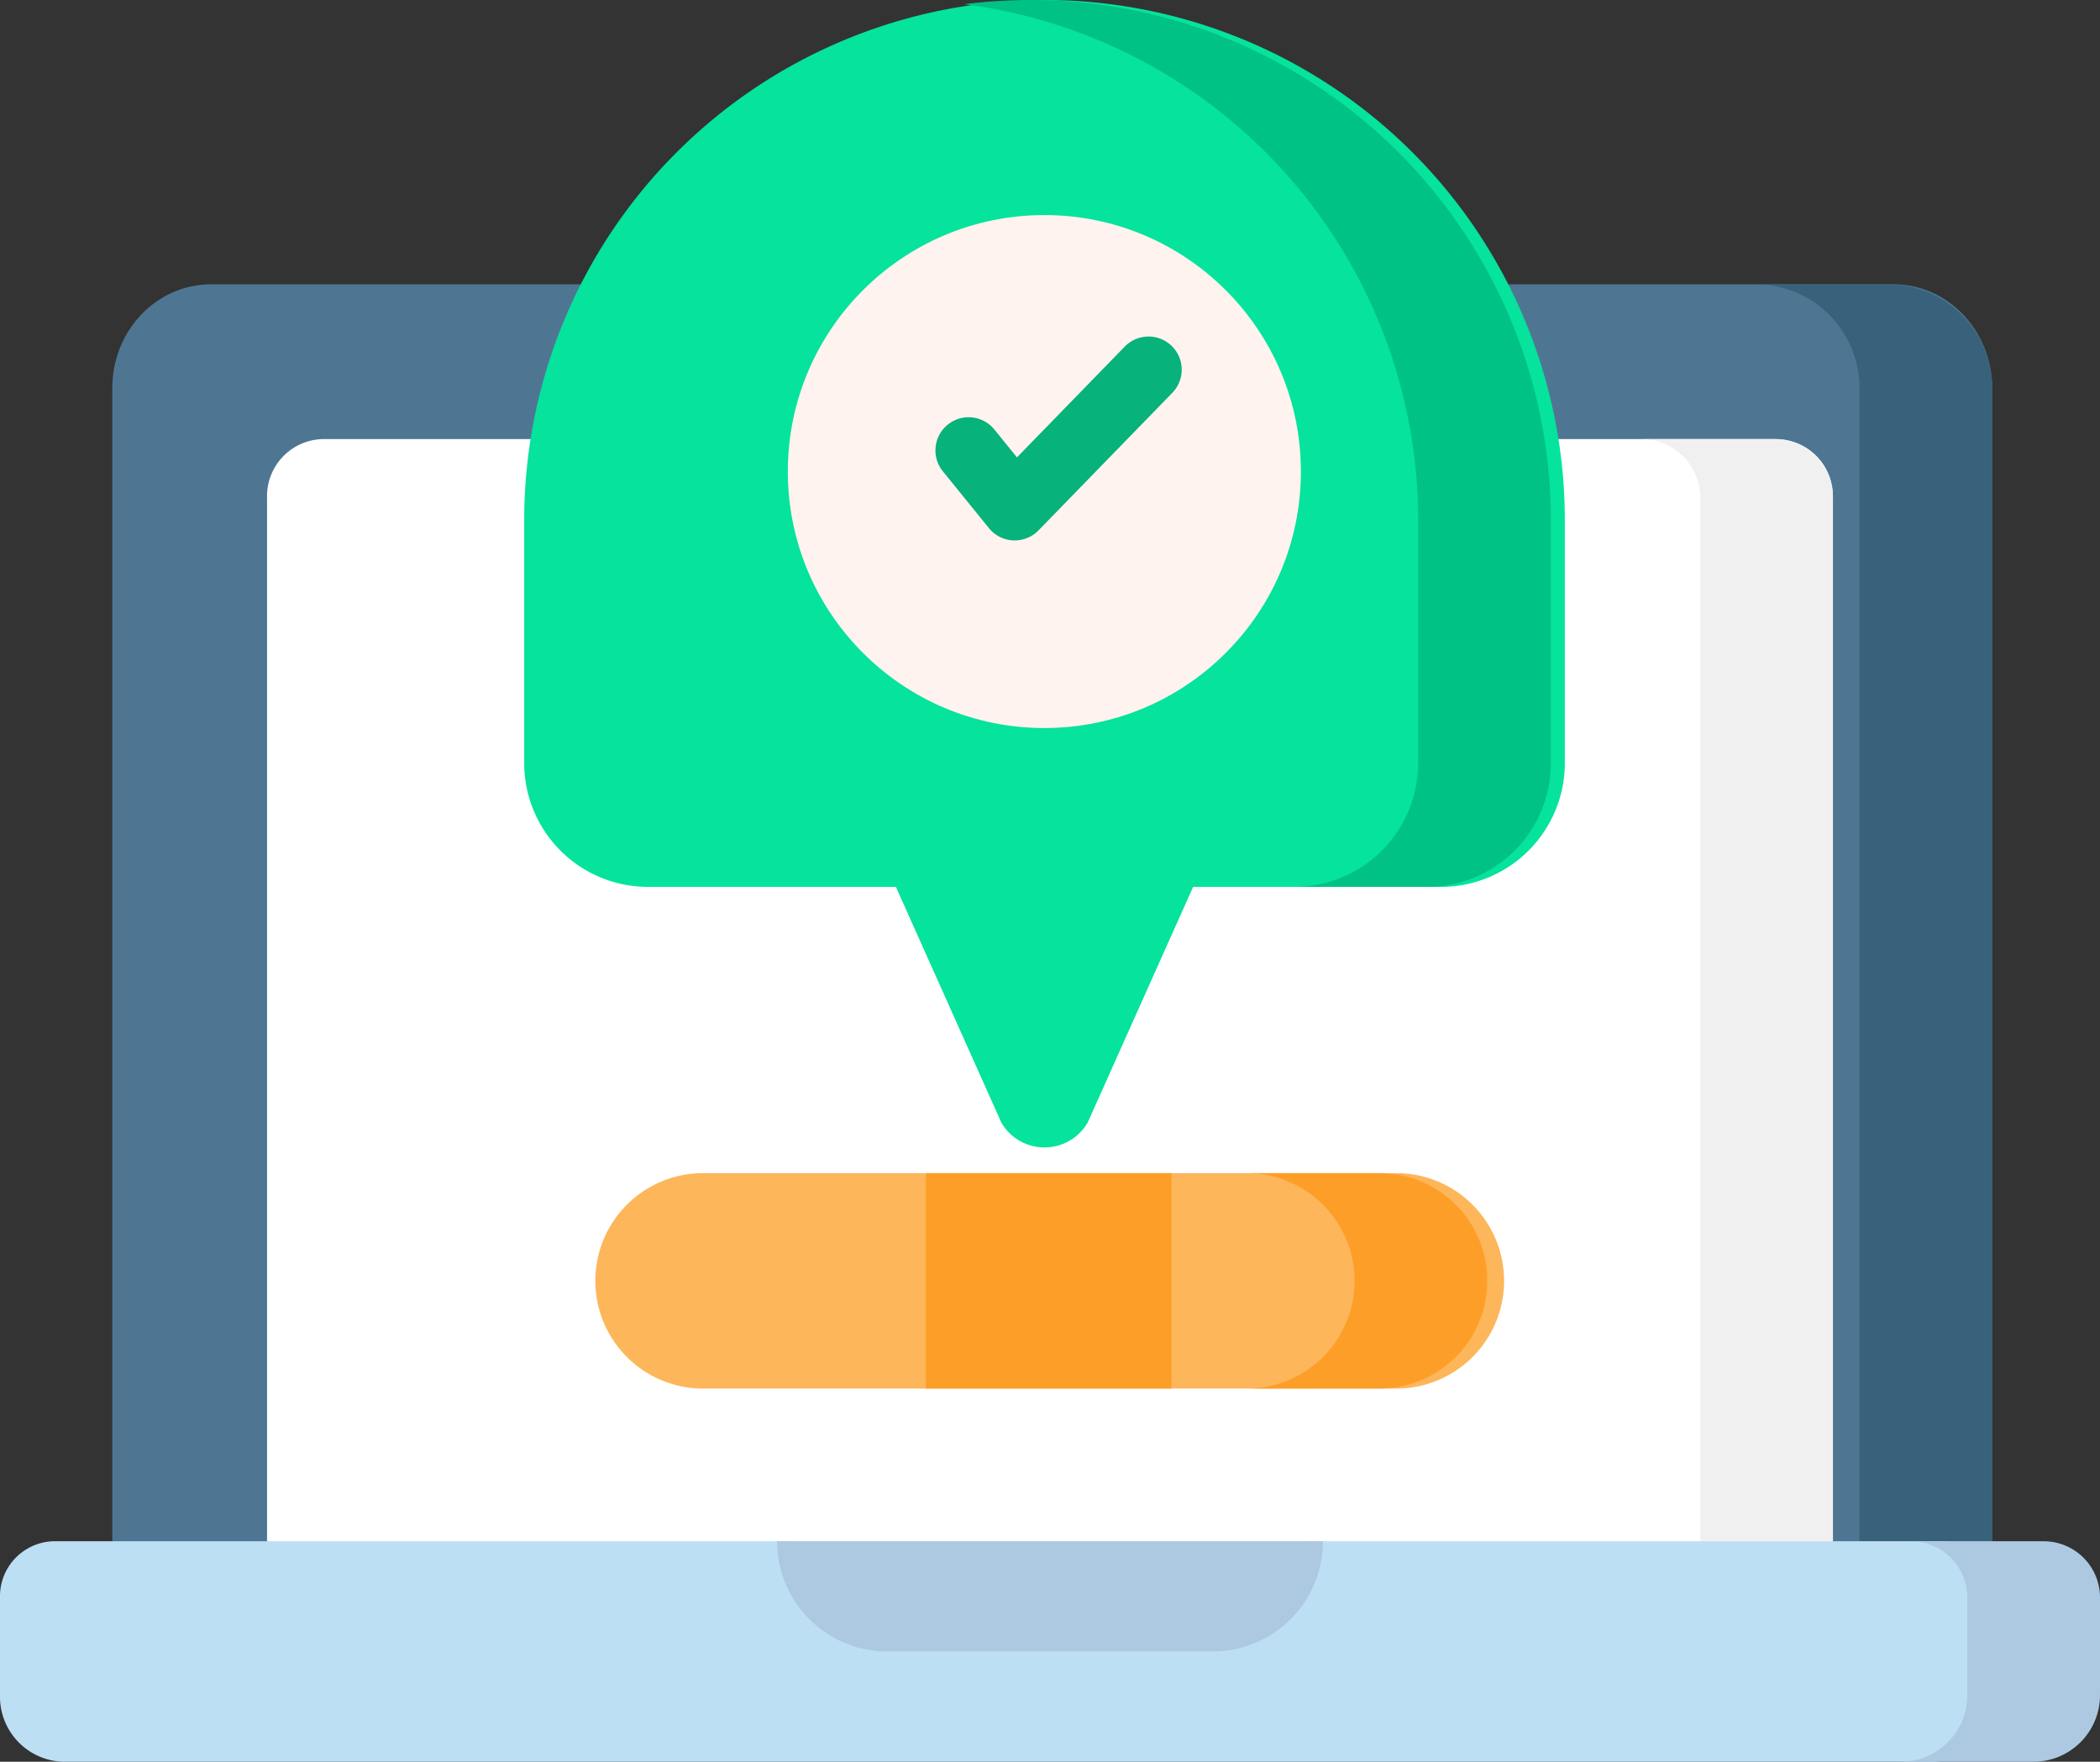 <svg xmlns="http://www.w3.org/2000/svg" width="247.242" height="207.455" viewBox="0 0 247.242 207.455">
  <rect x="0" y="0" width="247.242" height="207.455" fill="#333333" stroke="none"/>
  <g id="repaired" transform="translate(0 -36.153)">
    <path id="Caminho_95" data-name="Caminho 95" d="M246.711,274.776v-135.8c0-6.751-5.2-12.225-11.618-12.225H37c-6.416,0-11.618,5.473-11.618,12.225v135.8l111.45,20.829Z" transform="translate(-12.164 -57.119)" fill="#4e7693"/>
    <path id="Caminho_96" data-name="Caminho 96" d="M434.765,126.752H419.143a12.225,12.225,0,0,1,12.225,12.225v135.8H446.99v-135.8A12.225,12.225,0,0,0,434.765,126.752Z" transform="translate(-212.443 -57.119)" fill="#38627c"/>
    <path id="Caminho_97" data-name="Caminho 97" d="M60.381,291.551V168.664a6.718,6.718,0,0,1,6.5-6.912H238.234a6.718,6.718,0,0,1,6.5,6.912V291.551L152.8,312.38Z" transform="translate(-28.939 -73.893)" fill="#fff"/>
    <path id="Caminho_98" data-name="Caminho 98" d="M408.967,161.752H393.345a6.912,6.912,0,0,1,6.912,6.912V291.551h15.622V168.664A6.912,6.912,0,0,0,408.967,161.752Z" transform="translate(-200.079 -73.893)" fill="#f1f0f0"/>
    <path id="Caminho_99" data-name="Caminho 99" d="M227.794,436.949H7.472A7.662,7.662,0,0,1,0,429.11V417.619a6.486,6.486,0,0,1,6.324-6.635H92.713L123.34,421.4l30.628-10.415h74.973a6.485,6.485,0,0,1,6.324,6.635V429.11A7.661,7.661,0,0,1,227.794,436.949Z" transform="translate(0 -193.342)" fill="#bddff4"/>
    <path id="Caminho_100" data-name="Caminho 100" d="M468.772,410.984H453.15a6.635,6.635,0,0,1,6.635,6.635V429.11a7.839,7.839,0,0,1-7.839,7.839h15.622a7.839,7.839,0,0,0,7.839-7.839V417.619A6.635,6.635,0,0,0,468.772,410.984Z" transform="translate(-228.165 -193.342)" fill="#adc9e2"/>
    <path id="Caminho_101" data-name="Caminho 101" d="M238.076,423.966h-38.3a12.983,12.983,0,0,1-12.983-12.983h64.265A12.982,12.982,0,0,1,238.076,423.966Z" transform="translate(-95.305 -193.341)" fill="#adc9e2"/>
    <path id="Caminho_102" data-name="Caminho 102" d="M190.765,36.153a61.259,61.259,0,0,0-61.259,61.259v28.595a14.583,14.583,0,0,0,14.583,14.583h29.179l12.411,27.746a5.871,5.871,0,0,0,10.169,0l12.411-27.746H237.44a14.583,14.583,0,0,0,14.583-14.583V97.412a61.258,61.258,0,0,0-61.258-61.259Z" transform="translate(-67.789)" fill="#05e39c"/>
    <path id="Caminho_103" data-name="Caminho 103" d="M239.956,36.153a61.86,61.86,0,0,0-7.811.494,61.27,61.27,0,0,1,53.448,60.766v28.594a14.583,14.583,0,0,1-14.583,14.583h15.622a14.583,14.583,0,0,0,14.583-14.583V97.412a61.259,61.259,0,0,0-61.259-61.259Z" transform="translate(-118.626)" fill="#00c285"/>
    <path id="Caminho_104" data-name="Caminho 104" d="M240.007,346.764H158.381a12.682,12.682,0,1,1,0-25.364h81.626a12.682,12.682,0,1,1,0,25.364Z" transform="translate(-75.607 -147.101)" fill="#fdb659"/>
    <path id="Caminho_105" data-name="Caminho 105" d="M312.426,321.4H296.8a12.682,12.682,0,1,1,0,25.364h15.622a12.682,12.682,0,0,0,0-25.364Z" transform="translate(-150.001 -147.101)" fill="#fd9e28"/>
    <path id="Caminho_106" data-name="Caminho 106" d="M220.421,321.4h28.907v25.364H220.421Z" transform="translate(-111.413 -147.101)" fill="#fd9e28"/>
    <circle id="Elipse_10" data-name="Elipse 10" cx="30.203" cy="30.203" r="30.203" transform="translate(92.754 61.478)" fill="#fff3ef"/>
    <path id="Caminho_107" data-name="Caminho 107" d="M232.079,141.939c-.058,0-.118,0-.177,0a3.9,3.9,0,0,1-2.857-1.442l-5.382-6.64a3.906,3.906,0,1,1,6.068-4.918l2.614,3.224,12.69-13.048a3.905,3.905,0,1,1,5.6,5.446l-15.755,16.2A3.9,3.9,0,0,1,232.079,141.939Z" transform="translate(-112.612 -42.151)" fill="#07b27b"/>
  </g>
</svg>
